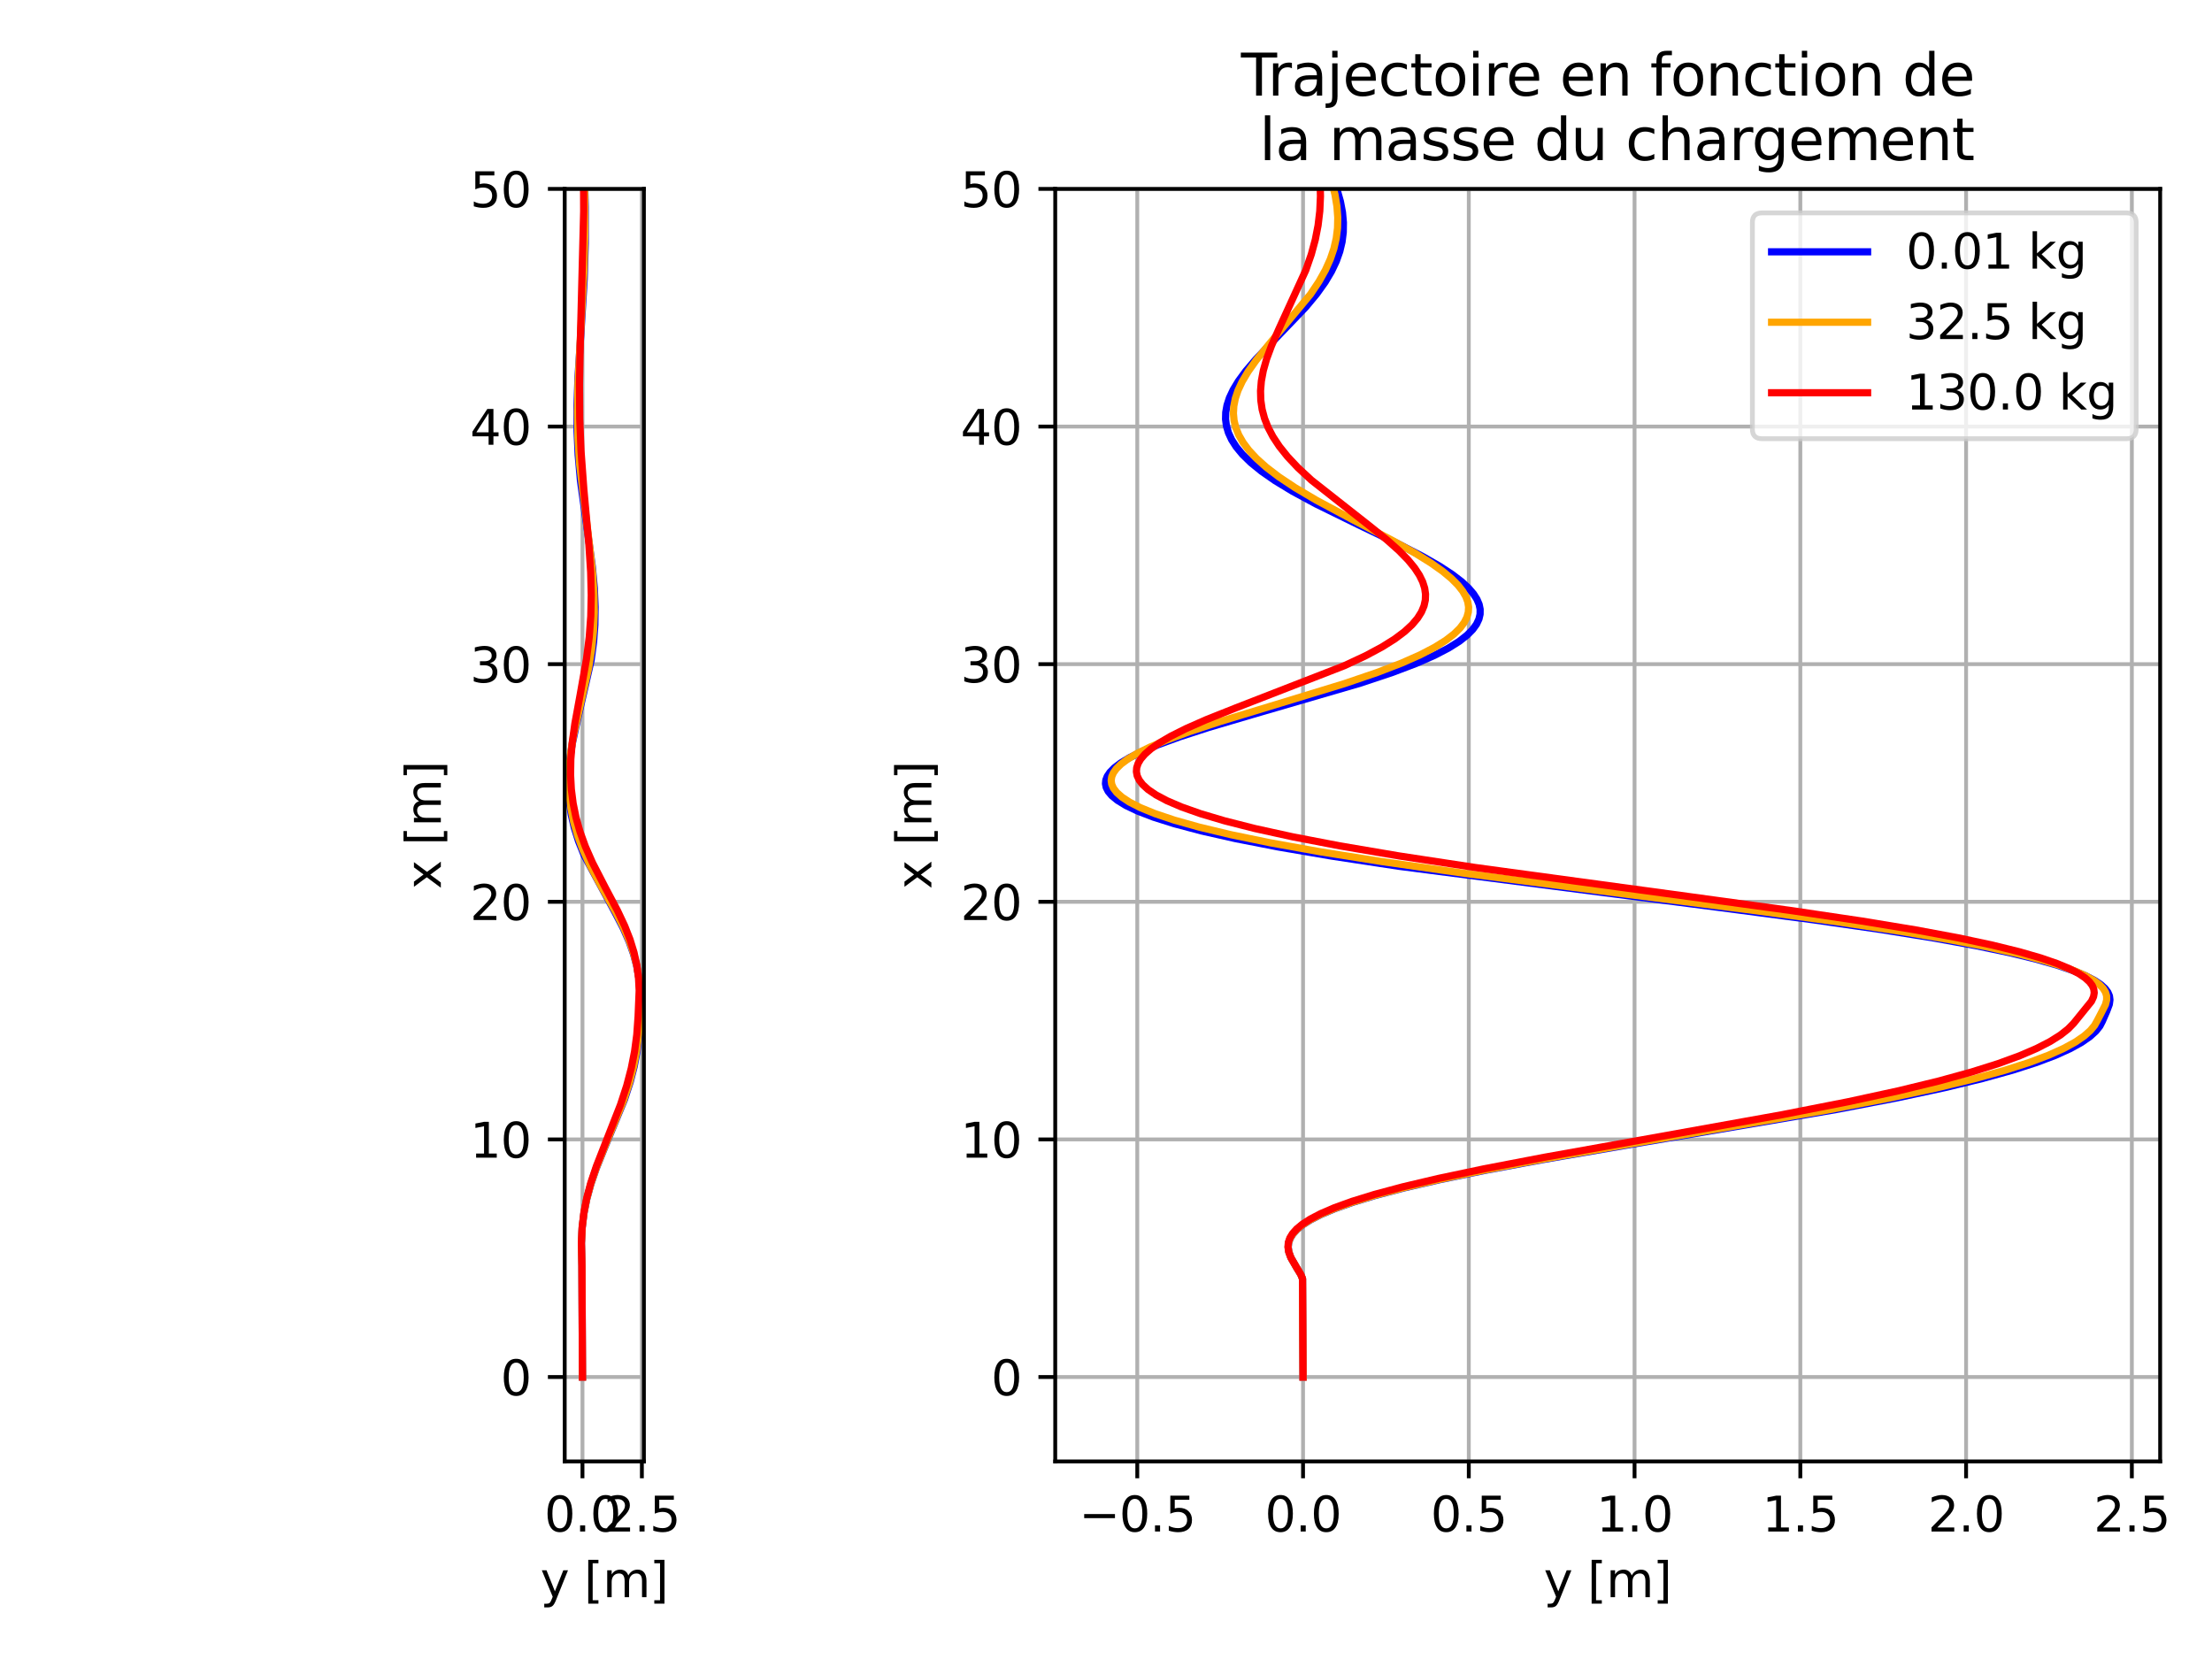 <?xml version="1.0" encoding="utf-8" standalone="no"?>
<!DOCTYPE svg PUBLIC "-//W3C//DTD SVG 1.1//EN"
  "http://www.w3.org/Graphics/SVG/1.1/DTD/svg11.dtd">
<svg height="345.6pt" version="1.1" viewBox="0 0 460.8 345.6" width="460.8pt" xmlns="http://www.w3.org/2000/svg" xmlns:xlink="http://www.w3.org/1999/xlink">
 <defs>
  <style type="text/css">*{stroke-linecap:butt;stroke-linejoin:round;}</style>
 </defs>
 <g id="figure_1">
  <g id="patch_1">
   <path d="M 0 345.6 
L 460.8 345.6 
L 460.8 0 
L 0 0 
z
" style="fill:#ffffff;"/>
  </g>
  <g id="axes_1">
   <g id="patch_2">
    <path d="M 117.639 304.444 
L 134.137 304.444 
L 134.137 39.355 
L 117.639 39.355 
z
" style="fill:#ffffff;"/>
   </g>
   <g id="matplotlib.axis_1">
    <g id="xtick_1">
     <g id="line2d_1">
      <path clip-path="url(#pdebbe06738)" d="M 121.339 304.444 
L 121.339 39.355 
" style="fill:none;stroke:#b0b0b0;stroke-linecap:square;stroke-width:0.8;"/>
     </g>
     <g id="line2d_2">
      <defs>
       <path d="M 0 0 
L 0 3.5 
" id="m6b95ea9fbf" style="stroke:#000000;stroke-width:0.8;"/>
      </defs>
      <g>
       <use style="stroke:#000000;stroke-width:0.8;" x="121.339" xlink:href="#m6b95ea9fbf" y="304.444"/>
      </g>
     </g>
     <g id="text_1">
      <!-- 0.0 -->
      <g transform="translate(113.388 319.042)scale(0.1 -0.1)">
       <defs>
        <path d="M 2034 4250 
Q 1547 4250 1301 3770 
Q 1056 3291 1056 2328 
Q 1056 1369 1301 889 
Q 1547 409 2034 409 
Q 2525 409 2770 889 
Q 3016 1369 3016 2328 
Q 3016 3291 2770 3770 
Q 2525 4250 2034 4250 
z
M 2034 4750 
Q 2819 4750 3233 4129 
Q 3647 3509 3647 2328 
Q 3647 1150 3233 529 
Q 2819 -91 2034 -91 
Q 1250 -91 836 529 
Q 422 1150 422 2328 
Q 422 3509 836 4129 
Q 1250 4750 2034 4750 
z
" id="DejaVuSans-30" transform="scale(0.016)"/>
        <path d="M 684 794 
L 1344 794 
L 1344 0 
L 684 0 
L 684 794 
z
" id="DejaVuSans-2e" transform="scale(0.016)"/>
       </defs>
       <use xlink:href="#DejaVuSans-30"/>
       <use x="63.623" xlink:href="#DejaVuSans-2e"/>
       <use x="95.41" xlink:href="#DejaVuSans-30"/>
      </g>
     </g>
    </g>
    <g id="xtick_2">
     <g id="line2d_3">
      <path clip-path="url(#pdebbe06738)" d="M 133.714 304.444 
L 133.714 39.355 
" style="fill:none;stroke:#b0b0b0;stroke-linecap:square;stroke-width:0.8;"/>
     </g>
     <g id="line2d_4">
      <g>
       <use style="stroke:#000000;stroke-width:0.8;" x="133.714" xlink:href="#m6b95ea9fbf" y="304.444"/>
      </g>
     </g>
     <g id="text_2">
      <!-- 2.5 -->
      <g transform="translate(125.763 319.042)scale(0.1 -0.1)">
       <defs>
        <path d="M 1228 531 
L 3431 531 
L 3431 0 
L 469 0 
L 469 531 
Q 828 903 1448 1529 
Q 2069 2156 2228 2338 
Q 2531 2678 2651 2914 
Q 2772 3150 2772 3378 
Q 2772 3750 2511 3984 
Q 2250 4219 1831 4219 
Q 1534 4219 1204 4116 
Q 875 4013 500 3803 
L 500 4441 
Q 881 4594 1212 4672 
Q 1544 4750 1819 4750 
Q 2544 4750 2975 4387 
Q 3406 4025 3406 3419 
Q 3406 3131 3298 2873 
Q 3191 2616 2906 2266 
Q 2828 2175 2409 1742 
Q 1991 1309 1228 531 
z
" id="DejaVuSans-32" transform="scale(0.016)"/>
        <path d="M 691 4666 
L 3169 4666 
L 3169 4134 
L 1269 4134 
L 1269 2991 
Q 1406 3038 1543 3061 
Q 1681 3084 1819 3084 
Q 2600 3084 3056 2656 
Q 3513 2228 3513 1497 
Q 3513 744 3044 326 
Q 2575 -91 1722 -91 
Q 1428 -91 1123 -41 
Q 819 9 494 109 
L 494 744 
Q 775 591 1075 516 
Q 1375 441 1709 441 
Q 2250 441 2565 725 
Q 2881 1009 2881 1497 
Q 2881 1984 2565 2268 
Q 2250 2553 1709 2553 
Q 1456 2553 1204 2497 
Q 953 2441 691 2322 
L 691 4666 
z
" id="DejaVuSans-35" transform="scale(0.016)"/>
       </defs>
       <use xlink:href="#DejaVuSans-32"/>
       <use x="63.623" xlink:href="#DejaVuSans-2e"/>
       <use x="95.41" xlink:href="#DejaVuSans-35"/>
      </g>
     </g>
    </g>
    <g id="text_3">
     <!-- y [m] -->
     <g transform="translate(112.568 332.72)scale(0.1 -0.1)">
      <defs>
       <path d="M 2059 -325 
Q 1816 -950 1584 -1140 
Q 1353 -1331 966 -1331 
L 506 -1331 
L 506 -850 
L 844 -850 
Q 1081 -850 1212 -737 
Q 1344 -625 1503 -206 
L 1606 56 
L 191 3500 
L 800 3500 
L 1894 763 
L 2988 3500 
L 3597 3500 
L 2059 -325 
z
" id="DejaVuSans-79" transform="scale(0.016)"/>
       <path id="DejaVuSans-20" transform="scale(0.016)"/>
       <path d="M 550 4863 
L 1875 4863 
L 1875 4416 
L 1125 4416 
L 1125 -397 
L 1875 -397 
L 1875 -844 
L 550 -844 
L 550 4863 
z
" id="DejaVuSans-5b" transform="scale(0.016)"/>
       <path d="M 3328 2828 
Q 3544 3216 3844 3400 
Q 4144 3584 4550 3584 
Q 5097 3584 5394 3201 
Q 5691 2819 5691 2113 
L 5691 0 
L 5113 0 
L 5113 2094 
Q 5113 2597 4934 2840 
Q 4756 3084 4391 3084 
Q 3944 3084 3684 2787 
Q 3425 2491 3425 1978 
L 3425 0 
L 2847 0 
L 2847 2094 
Q 2847 2600 2669 2842 
Q 2491 3084 2119 3084 
Q 1678 3084 1418 2786 
Q 1159 2488 1159 1978 
L 1159 0 
L 581 0 
L 581 3500 
L 1159 3500 
L 1159 2956 
Q 1356 3278 1631 3431 
Q 1906 3584 2284 3584 
Q 2666 3584 2933 3390 
Q 3200 3197 3328 2828 
z
" id="DejaVuSans-6d" transform="scale(0.016)"/>
       <path d="M 1947 4863 
L 1947 -844 
L 622 -844 
L 622 -397 
L 1369 -397 
L 1369 4416 
L 622 4416 
L 622 4863 
L 1947 4863 
z
" id="DejaVuSans-5d" transform="scale(0.016)"/>
      </defs>
      <use xlink:href="#DejaVuSans-79"/>
      <use x="59.18" xlink:href="#DejaVuSans-20"/>
      <use x="90.967" xlink:href="#DejaVuSans-5b"/>
      <use x="129.98" xlink:href="#DejaVuSans-6d"/>
      <use x="227.393" xlink:href="#DejaVuSans-5d"/>
     </g>
    </g>
   </g>
   <g id="matplotlib.axis_2">
    <g id="ytick_1">
     <g id="line2d_5">
      <path clip-path="url(#pdebbe06738)" d="M 117.639 286.862 
L 134.137 286.862 
" style="fill:none;stroke:#b0b0b0;stroke-linecap:square;stroke-width:0.8;"/>
     </g>
     <g id="line2d_6">
      <defs>
       <path d="M 0 0 
L -3.5 0 
" id="m756fc2b364" style="stroke:#000000;stroke-width:0.8;"/>
      </defs>
      <g>
       <use style="stroke:#000000;stroke-width:0.8;" x="117.639" xlink:href="#m756fc2b364" y="286.862"/>
      </g>
     </g>
     <g id="text_4">
      <!-- 0 -->
      <g transform="translate(104.277 290.661)scale(0.1 -0.1)">
       <use xlink:href="#DejaVuSans-30"/>
      </g>
     </g>
    </g>
    <g id="ytick_2">
     <g id="line2d_7">
      <path clip-path="url(#pdebbe06738)" d="M 117.639 237.36 
L 134.137 237.36 
" style="fill:none;stroke:#b0b0b0;stroke-linecap:square;stroke-width:0.8;"/>
     </g>
     <g id="line2d_8">
      <g>
       <use style="stroke:#000000;stroke-width:0.8;" x="117.639" xlink:href="#m756fc2b364" y="237.36"/>
      </g>
     </g>
     <g id="text_5">
      <!-- 10 -->
      <g transform="translate(97.914 241.16)scale(0.1 -0.1)">
       <defs>
        <path d="M 794 531 
L 1825 531 
L 1825 4091 
L 703 3866 
L 703 4441 
L 1819 4666 
L 2450 4666 
L 2450 531 
L 3481 531 
L 3481 0 
L 794 0 
L 794 531 
z
" id="DejaVuSans-31" transform="scale(0.016)"/>
       </defs>
       <use xlink:href="#DejaVuSans-31"/>
       <use x="63.623" xlink:href="#DejaVuSans-30"/>
      </g>
     </g>
    </g>
    <g id="ytick_3">
     <g id="line2d_9">
      <path clip-path="url(#pdebbe06738)" d="M 117.639 187.859 
L 134.137 187.859 
" style="fill:none;stroke:#b0b0b0;stroke-linecap:square;stroke-width:0.8;"/>
     </g>
     <g id="line2d_10">
      <g>
       <use style="stroke:#000000;stroke-width:0.8;" x="117.639" xlink:href="#m756fc2b364" y="187.859"/>
      </g>
     </g>
     <g id="text_6">
      <!-- 20 -->
      <g transform="translate(97.914 191.658)scale(0.1 -0.1)">
       <use xlink:href="#DejaVuSans-32"/>
       <use x="63.623" xlink:href="#DejaVuSans-30"/>
      </g>
     </g>
    </g>
    <g id="ytick_4">
     <g id="line2d_11">
      <path clip-path="url(#pdebbe06738)" d="M 117.639 138.358 
L 134.137 138.358 
" style="fill:none;stroke:#b0b0b0;stroke-linecap:square;stroke-width:0.8;"/>
     </g>
     <g id="line2d_12">
      <g>
       <use style="stroke:#000000;stroke-width:0.8;" x="117.639" xlink:href="#m756fc2b364" y="138.358"/>
      </g>
     </g>
     <g id="text_7">
      <!-- 30 -->
      <g transform="translate(97.914 142.157)scale(0.1 -0.1)">
       <defs>
        <path d="M 2597 2516 
Q 3050 2419 3304 2112 
Q 3559 1806 3559 1356 
Q 3559 666 3084 287 
Q 2609 -91 1734 -91 
Q 1441 -91 1130 -33 
Q 819 25 488 141 
L 488 750 
Q 750 597 1062 519 
Q 1375 441 1716 441 
Q 2309 441 2620 675 
Q 2931 909 2931 1356 
Q 2931 1769 2642 2001 
Q 2353 2234 1838 2234 
L 1294 2234 
L 1294 2753 
L 1863 2753 
Q 2328 2753 2575 2939 
Q 2822 3125 2822 3475 
Q 2822 3834 2567 4026 
Q 2313 4219 1838 4219 
Q 1578 4219 1281 4162 
Q 984 4106 628 3988 
L 628 4550 
Q 988 4650 1302 4700 
Q 1616 4750 1894 4750 
Q 2613 4750 3031 4423 
Q 3450 4097 3450 3541 
Q 3450 3153 3228 2886 
Q 3006 2619 2597 2516 
z
" id="DejaVuSans-33" transform="scale(0.016)"/>
       </defs>
       <use xlink:href="#DejaVuSans-33"/>
       <use x="63.623" xlink:href="#DejaVuSans-30"/>
      </g>
     </g>
    </g>
    <g id="ytick_5">
     <g id="line2d_13">
      <path clip-path="url(#pdebbe06738)" d="M 117.639 88.857 
L 134.137 88.857 
" style="fill:none;stroke:#b0b0b0;stroke-linecap:square;stroke-width:0.8;"/>
     </g>
     <g id="line2d_14">
      <g>
       <use style="stroke:#000000;stroke-width:0.8;" x="117.639" xlink:href="#m756fc2b364" y="88.857"/>
      </g>
     </g>
     <g id="text_8">
      <!-- 40 -->
      <g transform="translate(97.914 92.656)scale(0.1 -0.1)">
       <defs>
        <path d="M 2419 4116 
L 825 1625 
L 2419 1625 
L 2419 4116 
z
M 2253 4666 
L 3047 4666 
L 3047 1625 
L 3713 1625 
L 3713 1100 
L 3047 1100 
L 3047 0 
L 2419 0 
L 2419 1100 
L 313 1100 
L 313 1709 
L 2253 4666 
z
" id="DejaVuSans-34" transform="scale(0.016)"/>
       </defs>
       <use xlink:href="#DejaVuSans-34"/>
       <use x="63.623" xlink:href="#DejaVuSans-30"/>
      </g>
     </g>
    </g>
    <g id="ytick_6">
     <g id="line2d_15">
      <path clip-path="url(#pdebbe06738)" d="M 117.639 39.355 
L 134.137 39.355 
" style="fill:none;stroke:#b0b0b0;stroke-linecap:square;stroke-width:0.8;"/>
     </g>
     <g id="line2d_16">
      <g>
       <use style="stroke:#000000;stroke-width:0.8;" x="117.639" xlink:href="#m756fc2b364" y="39.355"/>
      </g>
     </g>
     <g id="text_9">
      <!-- 50 -->
      <g transform="translate(97.914 43.155)scale(0.1 -0.1)">
       <use xlink:href="#DejaVuSans-35"/>
       <use x="63.623" xlink:href="#DejaVuSans-30"/>
      </g>
     </g>
    </g>
    <g id="text_10">
     <!-- x [m] -->
     <g transform="translate(91.834 185.22)rotate(-90)scale(0.1 -0.1)">
      <defs>
       <path d="M 3513 3500 
L 2247 1797 
L 3578 0 
L 2900 0 
L 1881 1375 
L 863 0 
L 184 0 
L 1544 1831 
L 300 3500 
L 978 3500 
L 1906 2253 
L 2834 3500 
L 3513 3500 
z
" id="DejaVuSans-78" transform="scale(0.016)"/>
      </defs>
      <use xlink:href="#DejaVuSans-78"/>
      <use x="59.18" xlink:href="#DejaVuSans-20"/>
      <use x="90.967" xlink:href="#DejaVuSans-5b"/>
      <use x="129.98" xlink:href="#DejaVuSans-6d"/>
      <use x="227.393" xlink:href="#DejaVuSans-5d"/>
     </g>
    </g>
   </g>
   <g id="line2d_17">
    <path clip-path="url(#pdebbe06738)" d="M 121.339 286.862 
L 121.229 263.75 
L 121.123 259.016 
L 121.278 255.775 
L 121.643 252.774 
L 122.232 249.798 
L 123.074 246.709 
L 124.227 243.347 
L 125.908 239.174 
L 130.095 229.021 
L 131.27 225.428 
L 132.126 222.107 
L 132.734 218.856 
L 133.117 215.604 
L 133.288 212.229 
L 133.347 206.503 
L 133.111 203.875 
L 132.656 201.317 
L 131.971 198.728 
L 131.049 196.12 
L 129.821 193.334 
L 128.14 190.095 
L 121.696 178.181 
L 120.519 175.24 
L 119.636 172.439 
L 119.001 169.696 
L 118.592 166.944 
L 118.403 164.161 
L 118.434 161.296 
L 118.693 158.276 
L 119.204 154.978 
L 120.058 151.001 
L 123.136 137.575 
L 123.65 133.806 
L 123.924 130.153 
L 123.978 126.448 
L 123.811 122.519 
L 123.392 118.072 
L 122.594 112.176 
L 120.921 100.13 
L 120.444 94.796 
L 120.215 89.73 
L 120.203 84.471 
L 120.421 78.483 
L 120.994 69.634 
L 121.7 58.085 
L 121.918 50.654 
L 121.914 43.053 
L 121.668 33.312 
L 121.103 12.801 
L 121.08 1.931 
L 121.106 -1 
L 121.106 -1 
" style="fill:none;stroke:#0000ff;stroke-linecap:square;stroke-width:1.5;"/>
   </g>
   <g id="line2d_18">
    <path clip-path="url(#pdebbe06738)" d="M 121.339 286.862 
L 121.228 263.735 
L 121.122 258.996 
L 121.276 255.752 
L 121.641 252.747 
L 122.228 249.766 
L 123.067 246.673 
L 124.231 243.261 
L 125.937 238.993 
L 129.943 229.175 
L 131.138 225.515 
L 132.012 222.125 
L 132.633 218.828 
L 133.028 215.529 
L 133.218 212.036 
L 133.315 206.521 
L 133.103 203.864 
L 132.67 201.276 
L 132.009 198.677 
L 131.111 196.055 
L 129.918 193.276 
L 128.286 190.062 
L 125.15 184.489 
L 122.857 180.186 
L 121.408 176.995 
L 120.323 174.069 
L 119.513 171.248 
L 118.946 168.47 
L 118.601 165.667 
L 118.475 162.815 
L 118.569 159.865 
L 118.895 156.716 
L 119.49 153.176 
L 120.517 148.521 
L 122.62 139.188 
L 123.27 135.116 
L 123.65 131.334 
L 123.806 127.561 
L 123.745 123.626 
L 123.45 119.285 
L 122.85 113.934 
L 120.718 96.477 
L 120.397 91.108 
L 120.3 85.707 
L 120.421 79.739 
L 120.822 71.88 
L 121.695 55.645 
L 121.853 47.736 
L 121.794 39.183 
L 121.435 25.488 
L 121.143 11.214 
L 121.133 -0.848 
L 121.134 -1 
L 121.134 -1 
" style="fill:none;stroke:#ffa500;stroke-linecap:square;stroke-width:1.5;"/>
   </g>
   <g id="line2d_19">
    <path clip-path="url(#pdebbe06738)" d="M 121.339 286.862 
L 121.228 263.721 
L 121.119 258.892 
L 121.274 255.637 
L 121.641 252.572 
L 122.228 249.557 
L 123.067 246.427 
L 124.242 242.933 
L 126.082 238.227 
L 129.265 230.117 
L 130.56 226.147 
L 131.506 222.535 
L 132.194 219.035 
L 132.656 215.529 
L 132.929 211.706 
L 133.151 206.355 
L 133.011 203.639 
L 132.652 201.014 
L 132.067 198.388 
L 131.241 195.704 
L 130.141 192.899 
L 128.642 189.714 
L 126.09 184.896 
L 123.423 179.713 
L 121.943 176.348 
L 120.831 173.271 
L 119.992 170.297 
L 119.396 167.365 
L 119.02 164.407 
L 118.858 161.373 
L 118.912 158.19 
L 119.197 154.733 
L 119.761 150.714 
L 120.848 144.777 
L 122.172 137.294 
L 122.751 132.701 
L 123.07 128.38 
L 123.169 123.977 
L 123.05 119.201 
L 122.673 113.446 
L 121.631 101.991 
L 121.039 93.965 
L 120.766 87.219 
L 120.71 80.227 
L 120.877 71.714 
L 121.589 44.009 
L 121.55 31.762 
L 121.245 -1 
L 121.245 -1 
" style="fill:none;stroke:#ff0000;stroke-linecap:square;stroke-width:1.5;"/>
   </g>
   <g id="patch_3">
    <path d="M 117.639 304.444 
L 117.639 39.355 
" style="fill:none;stroke:#000000;stroke-linecap:square;stroke-linejoin:miter;stroke-width:0.8;"/>
   </g>
   <g id="patch_4">
    <path d="M 134.137 304.444 
L 134.137 39.355 
" style="fill:none;stroke:#000000;stroke-linecap:square;stroke-linejoin:miter;stroke-width:0.8;"/>
   </g>
   <g id="patch_5">
    <path d="M 117.639 304.444 
L 134.137 304.444 
" style="fill:none;stroke:#000000;stroke-linecap:square;stroke-linejoin:miter;stroke-width:0.8;"/>
   </g>
   <g id="patch_6">
    <path d="M 117.639 39.355 
L 134.137 39.355 
" style="fill:none;stroke:#000000;stroke-linecap:square;stroke-linejoin:miter;stroke-width:0.8;"/>
   </g>
  </g>
  <g id="axes_2">
   <g id="patch_7">
    <path d="M 219.824 304.444 
L 450 304.444 
L 450 39.355 
L 219.824 39.355 
z
" style="fill:#ffffff;"/>
   </g>
   <g id="matplotlib.axis_3">
    <g id="xtick_3">
     <g id="line2d_20">
      <path clip-path="url(#pd203de993d)" d="M 236.915 304.444 
L 236.915 39.355 
" style="fill:none;stroke:#b0b0b0;stroke-linecap:square;stroke-width:0.8;"/>
     </g>
     <g id="line2d_21">
      <g>
       <use style="stroke:#000000;stroke-width:0.8;" x="236.915" xlink:href="#m6b95ea9fbf" y="304.444"/>
      </g>
     </g>
     <g id="text_11">
      <!-- −0.5 -->
      <g transform="translate(224.773 319.042)scale(0.1 -0.1)">
       <defs>
        <path d="M 678 2272 
L 4684 2272 
L 4684 1741 
L 678 1741 
L 678 2272 
z
" id="DejaVuSans-2212" transform="scale(0.016)"/>
       </defs>
       <use xlink:href="#DejaVuSans-2212"/>
       <use x="83.789" xlink:href="#DejaVuSans-30"/>
       <use x="147.412" xlink:href="#DejaVuSans-2e"/>
       <use x="179.199" xlink:href="#DejaVuSans-35"/>
      </g>
     </g>
    </g>
    <g id="xtick_4">
     <g id="line2d_22">
      <path clip-path="url(#pd203de993d)" d="M 271.446 304.444 
L 271.446 39.355 
" style="fill:none;stroke:#b0b0b0;stroke-linecap:square;stroke-width:0.8;"/>
     </g>
     <g id="line2d_23">
      <g>
       <use style="stroke:#000000;stroke-width:0.8;" x="271.446" xlink:href="#m6b95ea9fbf" y="304.444"/>
      </g>
     </g>
     <g id="text_12">
      <!-- 0.0 -->
      <g transform="translate(263.494 319.042)scale(0.1 -0.1)">
       <use xlink:href="#DejaVuSans-30"/>
       <use x="63.623" xlink:href="#DejaVuSans-2e"/>
       <use x="95.41" xlink:href="#DejaVuSans-30"/>
      </g>
     </g>
    </g>
    <g id="xtick_5">
     <g id="line2d_24">
      <path clip-path="url(#pd203de993d)" d="M 305.977 304.444 
L 305.977 39.355 
" style="fill:none;stroke:#b0b0b0;stroke-linecap:square;stroke-width:0.8;"/>
     </g>
     <g id="line2d_25">
      <g>
       <use style="stroke:#000000;stroke-width:0.8;" x="305.977" xlink:href="#m6b95ea9fbf" y="304.444"/>
      </g>
     </g>
     <g id="text_13">
      <!-- 0.5 -->
      <g transform="translate(298.026 319.042)scale(0.1 -0.1)">
       <use xlink:href="#DejaVuSans-30"/>
       <use x="63.623" xlink:href="#DejaVuSans-2e"/>
       <use x="95.41" xlink:href="#DejaVuSans-35"/>
      </g>
     </g>
    </g>
    <g id="xtick_6">
     <g id="line2d_26">
      <path clip-path="url(#pd203de993d)" d="M 340.508 304.444 
L 340.508 39.355 
" style="fill:none;stroke:#b0b0b0;stroke-linecap:square;stroke-width:0.8;"/>
     </g>
     <g id="line2d_27">
      <g>
       <use style="stroke:#000000;stroke-width:0.8;" x="340.508" xlink:href="#m6b95ea9fbf" y="304.444"/>
      </g>
     </g>
     <g id="text_14">
      <!-- 1.0 -->
      <g transform="translate(332.557 319.042)scale(0.1 -0.1)">
       <use xlink:href="#DejaVuSans-31"/>
       <use x="63.623" xlink:href="#DejaVuSans-2e"/>
       <use x="95.41" xlink:href="#DejaVuSans-30"/>
      </g>
     </g>
    </g>
    <g id="xtick_7">
     <g id="line2d_28">
      <path clip-path="url(#pd203de993d)" d="M 375.04 304.444 
L 375.04 39.355 
" style="fill:none;stroke:#b0b0b0;stroke-linecap:square;stroke-width:0.8;"/>
     </g>
     <g id="line2d_29">
      <g>
       <use style="stroke:#000000;stroke-width:0.8;" x="375.04" xlink:href="#m6b95ea9fbf" y="304.444"/>
      </g>
     </g>
     <g id="text_15">
      <!-- 1.5 -->
      <g transform="translate(367.088 319.042)scale(0.1 -0.1)">
       <use xlink:href="#DejaVuSans-31"/>
       <use x="63.623" xlink:href="#DejaVuSans-2e"/>
       <use x="95.41" xlink:href="#DejaVuSans-35"/>
      </g>
     </g>
    </g>
    <g id="xtick_8">
     <g id="line2d_30">
      <path clip-path="url(#pd203de993d)" d="M 409.571 304.444 
L 409.571 39.355 
" style="fill:none;stroke:#b0b0b0;stroke-linecap:square;stroke-width:0.8;"/>
     </g>
     <g id="line2d_31">
      <g>
       <use style="stroke:#000000;stroke-width:0.8;" x="409.571" xlink:href="#m6b95ea9fbf" y="304.444"/>
      </g>
     </g>
     <g id="text_16">
      <!-- 2.0 -->
      <g transform="translate(401.619 319.042)scale(0.1 -0.1)">
       <use xlink:href="#DejaVuSans-32"/>
       <use x="63.623" xlink:href="#DejaVuSans-2e"/>
       <use x="95.41" xlink:href="#DejaVuSans-30"/>
      </g>
     </g>
    </g>
    <g id="xtick_9">
     <g id="line2d_32">
      <path clip-path="url(#pd203de993d)" d="M 444.102 304.444 
L 444.102 39.355 
" style="fill:none;stroke:#b0b0b0;stroke-linecap:square;stroke-width:0.8;"/>
     </g>
     <g id="line2d_33">
      <g>
       <use style="stroke:#000000;stroke-width:0.8;" x="444.102" xlink:href="#m6b95ea9fbf" y="304.444"/>
      </g>
     </g>
     <g id="text_17">
      <!-- 2.5 -->
      <g transform="translate(436.15 319.042)scale(0.1 -0.1)">
       <use xlink:href="#DejaVuSans-32"/>
       <use x="63.623" xlink:href="#DejaVuSans-2e"/>
       <use x="95.41" xlink:href="#DejaVuSans-35"/>
      </g>
     </g>
    </g>
    <g id="text_18">
     <!-- y [m] -->
     <g transform="translate(321.592 332.72)scale(0.1 -0.1)">
      <use xlink:href="#DejaVuSans-79"/>
      <use x="59.18" xlink:href="#DejaVuSans-20"/>
      <use x="90.967" xlink:href="#DejaVuSans-5b"/>
      <use x="129.98" xlink:href="#DejaVuSans-6d"/>
      <use x="227.393" xlink:href="#DejaVuSans-5d"/>
     </g>
    </g>
   </g>
   <g id="matplotlib.axis_4">
    <g id="ytick_7">
     <g id="line2d_34">
      <path clip-path="url(#pd203de993d)" d="M 219.824 286.862 
L 450 286.862 
" style="fill:none;stroke:#b0b0b0;stroke-linecap:square;stroke-width:0.8;"/>
     </g>
     <g id="line2d_35">
      <g>
       <use style="stroke:#000000;stroke-width:0.8;" x="219.824" xlink:href="#m756fc2b364" y="286.862"/>
      </g>
     </g>
     <g id="text_19">
      <!-- 0 -->
      <g transform="translate(206.461 290.661)scale(0.1 -0.1)">
       <use xlink:href="#DejaVuSans-30"/>
      </g>
     </g>
    </g>
    <g id="ytick_8">
     <g id="line2d_36">
      <path clip-path="url(#pd203de993d)" d="M 219.824 237.36 
L 450 237.36 
" style="fill:none;stroke:#b0b0b0;stroke-linecap:square;stroke-width:0.8;"/>
     </g>
     <g id="line2d_37">
      <g>
       <use style="stroke:#000000;stroke-width:0.8;" x="219.824" xlink:href="#m756fc2b364" y="237.36"/>
      </g>
     </g>
     <g id="text_20">
      <!-- 10 -->
      <g transform="translate(200.099 241.16)scale(0.1 -0.1)">
       <use xlink:href="#DejaVuSans-31"/>
       <use x="63.623" xlink:href="#DejaVuSans-30"/>
      </g>
     </g>
    </g>
    <g id="ytick_9">
     <g id="line2d_38">
      <path clip-path="url(#pd203de993d)" d="M 219.824 187.859 
L 450 187.859 
" style="fill:none;stroke:#b0b0b0;stroke-linecap:square;stroke-width:0.8;"/>
     </g>
     <g id="line2d_39">
      <g>
       <use style="stroke:#000000;stroke-width:0.8;" x="219.824" xlink:href="#m756fc2b364" y="187.859"/>
      </g>
     </g>
     <g id="text_21">
      <!-- 20 -->
      <g transform="translate(200.099 191.658)scale(0.1 -0.1)">
       <use xlink:href="#DejaVuSans-32"/>
       <use x="63.623" xlink:href="#DejaVuSans-30"/>
      </g>
     </g>
    </g>
    <g id="ytick_10">
     <g id="line2d_40">
      <path clip-path="url(#pd203de993d)" d="M 219.824 138.358 
L 450 138.358 
" style="fill:none;stroke:#b0b0b0;stroke-linecap:square;stroke-width:0.8;"/>
     </g>
     <g id="line2d_41">
      <g>
       <use style="stroke:#000000;stroke-width:0.8;" x="219.824" xlink:href="#m756fc2b364" y="138.358"/>
      </g>
     </g>
     <g id="text_22">
      <!-- 30 -->
      <g transform="translate(200.099 142.157)scale(0.1 -0.1)">
       <use xlink:href="#DejaVuSans-33"/>
       <use x="63.623" xlink:href="#DejaVuSans-30"/>
      </g>
     </g>
    </g>
    <g id="ytick_11">
     <g id="line2d_42">
      <path clip-path="url(#pd203de993d)" d="M 219.824 88.857 
L 450 88.857 
" style="fill:none;stroke:#b0b0b0;stroke-linecap:square;stroke-width:0.8;"/>
     </g>
     <g id="line2d_43">
      <g>
       <use style="stroke:#000000;stroke-width:0.8;" x="219.824" xlink:href="#m756fc2b364" y="88.857"/>
      </g>
     </g>
     <g id="text_23">
      <!-- 40 -->
      <g transform="translate(200.099 92.656)scale(0.1 -0.1)">
       <use xlink:href="#DejaVuSans-34"/>
       <use x="63.623" xlink:href="#DejaVuSans-30"/>
      </g>
     </g>
    </g>
    <g id="ytick_12">
     <g id="line2d_44">
      <path clip-path="url(#pd203de993d)" d="M 219.824 39.355 
L 450 39.355 
" style="fill:none;stroke:#b0b0b0;stroke-linecap:square;stroke-width:0.8;"/>
     </g>
     <g id="line2d_45">
      <g>
       <use style="stroke:#000000;stroke-width:0.8;" x="219.824" xlink:href="#m756fc2b364" y="39.355"/>
      </g>
     </g>
     <g id="text_24">
      <!-- 50 -->
      <g transform="translate(200.099 43.155)scale(0.1 -0.1)">
       <use xlink:href="#DejaVuSans-35"/>
       <use x="63.623" xlink:href="#DejaVuSans-30"/>
      </g>
     </g>
    </g>
    <g id="text_25">
     <!-- x [m] -->
     <g transform="translate(194.019 185.22)rotate(-90)scale(0.1 -0.1)">
      <use xlink:href="#DejaVuSans-78"/>
      <use x="59.18" xlink:href="#DejaVuSans-20"/>
      <use x="90.967" xlink:href="#DejaVuSans-5b"/>
      <use x="129.98" xlink:href="#DejaVuSans-6d"/>
      <use x="227.393" xlink:href="#DejaVuSans-5d"/>
     </g>
    </g>
   </g>
   <g id="line2d_46">
    <path clip-path="url(#pd203de993d)" d="M 271.446 286.862 
L 271.338 266.367 
L 270.971 265.485 
L 270.073 264.011 
L 268.935 262.039 
L 268.501 260.845 
L 268.361 259.836 
L 268.453 258.895 
L 268.763 258 
L 269.309 257.105 
L 270.156 256.162 
L 271.36 255.173 
L 272.978 254.138 
L 275.169 253.013 
L 278.038 251.799 
L 281.758 250.477 
L 286.45 249.053 
L 292.409 247.485 
L 299.882 245.758 
L 309.332 243.812 
L 321.501 241.544 
L 338.793 238.567 
L 382.598 231.118 
L 395.287 228.684 
L 405.142 226.575 
L 412.93 224.69 
L 419.219 222.949 
L 424.246 221.333 
L 428.17 219.849 
L 431.256 218.453 
L 433.615 217.149 
L 435.359 215.937 
L 436.592 214.819 
L 437.428 213.773 
L 437.946 212.775 
L 438.872 210.661 
L 439.408 209.232 
L 439.537 208.276 
L 439.428 207.461 
L 439.101 206.695 
L 438.529 205.928 
L 437.636 205.116 
L 436.317 204.232 
L 434.481 203.28 
L 431.912 202.212 
L 428.532 201.059 
L 424.142 199.804 
L 418.593 198.456 
L 411.619 197 
L 402.939 195.423 
L 391.885 193.65 
L 377.832 191.629 
L 358.597 189.102 
L 291.454 180.468 
L 277.371 178.334 
L 266.249 176.433 
L 257.35 174.695 
L 250.242 173.088 
L 244.633 171.599 
L 240.323 170.238 
L 236.995 168.962 
L 234.556 167.8 
L 232.804 166.73 
L 231.614 165.754 
L 230.867 164.874 
L 230.443 164.042 
L 230.289 163.259 
L 230.362 162.501 
L 230.66 161.721 
L 231.235 160.872 
L 232.139 159.957 
L 233.458 158.951 
L 235.303 157.835 
L 237.811 156.586 
L 241.192 155.161 
L 245.696 153.518 
L 251.794 151.543 
L 260.751 148.9 
L 283.465 142.285 
L 290.037 140.092 
L 295.008 138.206 
L 298.794 136.542 
L 301.742 135.011 
L 303.961 133.617 
L 305.599 132.337 
L 306.776 131.15 
L 307.584 130.034 
L 308.088 128.965 
L 308.329 127.943 
L 308.34 126.922 
L 308.128 125.902 
L 307.676 124.836 
L 306.947 123.7 
L 305.888 122.472 
L 304.429 121.128 
L 302.454 119.622 
L 299.825 117.908 
L 296.345 115.917 
L 291.493 113.415 
L 282.989 109.323 
L 274.141 104.986 
L 269.263 102.35 
L 265.609 100.13 
L 262.787 98.166 
L 260.573 96.364 
L 258.845 94.678 
L 257.545 93.109 
L 256.582 91.61 
L 255.908 90.158 
L 255.489 88.73 
L 255.306 87.326 
L 255.344 85.898 
L 255.607 84.423 
L 256.11 82.878 
L 256.89 81.214 
L 257.998 79.386 
L 259.517 77.32 
L 261.621 74.853 
L 264.812 71.484 
L 271.976 64.007 
L 274.304 61.202 
L 276.039 58.775 
L 277.371 56.537 
L 278.377 54.418 
L 279.096 52.393 
L 279.573 50.392 
L 279.823 48.39 
L 279.853 46.341 
L 279.661 44.22 
L 279.23 41.957 
L 278.528 39.48 
L 277.478 36.622 
L 275.896 33.003 
L 270.469 21.023 
L 269.346 17.758 
L 268.547 14.755 
L 268.007 11.871 
L 267.698 9.011 
L 267.606 6.079 
L 267.734 3.004 
L 268.101 -0.381 
L 268.19 -1 
L 268.19 -1 
" style="fill:none;stroke:#0000ff;stroke-linecap:square;stroke-width:1.5;"/>
   </g>
   <g id="line2d_47">
    <path clip-path="url(#pd203de993d)" d="M 271.446 286.862 
L 271.34 266.38 
L 270.975 265.496 
L 270.079 264.02 
L 268.925 262.022 
L 268.491 260.827 
L 268.35 259.817 
L 268.441 258.875 
L 268.75 257.979 
L 269.294 257.083 
L 270.138 256.138 
L 271.337 255.148 
L 272.949 254.113 
L 275.132 252.986 
L 277.993 251.77 
L 281.704 250.447 
L 286.385 249.02 
L 292.325 247.45 
L 299.767 245.721 
L 309.281 243.749 
L 321.62 241.433 
L 339.169 238.385 
L 380.411 231.294 
L 393.275 228.815 
L 403.212 226.683 
L 411.182 224.754 
L 417.558 222.99 
L 422.673 221.351 
L 426.742 219.821 
L 429.903 218.402 
L 432.333 217.074 
L 434.143 215.838 
L 435.438 214.697 
L 436.33 213.627 
L 436.9 212.605 
L 437.594 211.276 
L 438.608 209.275 
L 438.856 208.295 
L 438.844 207.456 
L 438.61 206.688 
L 438.135 205.921 
L 437.378 205.131 
L 436.229 204.27 
L 434.598 203.339 
L 432.337 202.316 
L 429.323 201.205 
L 425.363 199.989 
L 420.31 198.677 
L 413.908 197.253 
L 405.983 195.726 
L 395.895 194.019 
L 383.048 192.081 
L 366.055 189.756 
L 338.429 186.234 
L 305.103 181.935 
L 287.996 179.502 
L 274.987 177.436 
L 264.706 175.588 
L 256.437 173.886 
L 249.873 172.319 
L 244.643 170.85 
L 240.584 169.486 
L 237.527 168.233 
L 235.3 167.094 
L 233.712 166.048 
L 232.62 165.072 
L 231.949 164.193 
L 231.586 163.361 
L 231.478 162.578 
L 231.593 161.797 
L 231.937 160.994 
L 232.562 160.123 
L 233.518 159.185 
L 234.923 158.133 
L 236.863 156.971 
L 239.519 155.653 
L 243.054 154.16 
L 247.763 152.424 
L 254.241 150.288 
L 264.597 147.139 
L 280.036 142.421 
L 286.876 140.093 
L 291.954 138.14 
L 295.862 136.409 
L 298.888 134.833 
L 301.189 133.394 
L 302.906 132.068 
L 304.155 130.836 
L 305.028 129.673 
L 305.58 128.581 
L 305.876 127.513 
L 305.935 126.469 
L 305.769 125.402 
L 305.373 124.312 
L 304.71 123.153 
L 303.732 121.901 
L 302.373 120.533 
L 300.53 119.002 
L 298.072 117.264 
L 294.783 115.223 
L 290.217 112.669 
L 281.795 108.266 
L 274.217 104.203 
L 269.753 101.564 
L 266.381 99.319 
L 263.779 97.33 
L 261.742 95.504 
L 260.156 93.794 
L 258.949 92.178 
L 258.064 90.632 
L 257.446 89.109 
L 257.079 87.61 
L 256.942 86.111 
L 257.027 84.589 
L 257.344 82.995 
L 257.912 81.307 
L 258.77 79.478 
L 259.983 77.435 
L 261.665 75.06 
L 264.092 72.046 
L 272.992 61.309 
L 274.771 58.644 
L 276.116 56.24 
L 277.132 53.978 
L 277.874 51.787 
L 278.367 49.642 
L 278.634 47.498 
L 278.684 45.306 
L 278.511 42.995 
L 278.102 40.541 
L 277.413 37.802 
L 276.364 34.586 
L 274.671 30.18 
L 271.254 21.39 
L 270.074 17.649 
L 269.252 14.312 
L 268.699 11.142 
L 268.376 7.996 
L 268.272 4.778 
L 268.387 1.369 
L 268.585 -1 
L 268.585 -1 
" style="fill:none;stroke:#ffa500;stroke-linecap:square;stroke-width:1.5;"/>
   </g>
   <g id="line2d_48">
    <path clip-path="url(#pd203de993d)" d="M 271.446 286.862 
L 271.339 266.376 
L 270.976 265.488 
L 270.098 264.031 
L 268.883 261.931 
L 268.446 260.73 
L 268.304 259.716 
L 268.398 258.771 
L 268.711 257.873 
L 269.278 256.949 
L 270.13 256.001 
L 271.332 255.007 
L 272.978 253.943 
L 275.148 252.812 
L 277.982 251.592 
L 281.654 250.264 
L 286.287 248.831 
L 292.166 247.253 
L 299.627 245.493 
L 309.134 243.49 
L 321.745 241.075 
L 341.599 237.528 
L 371.233 232.214 
L 385 229.51 
L 395.542 227.222 
L 403.941 225.18 
L 410.758 223.304 
L 416.308 221.552 
L 420.735 219.931 
L 424.296 218.397 
L 427.054 216.976 
L 429.208 215.624 
L 430.809 214.365 
L 431.975 213.177 
L 435.691 208.587 
L 436.128 207.629 
L 436.267 206.812 
L 436.171 206.043 
L 435.849 205.297 
L 435.271 204.527 
L 434.344 203.687 
L 432.983 202.777 
L 431.1 201.798 
L 428.542 200.73 
L 425.118 199.552 
L 420.686 198.272 
L 415.016 196.875 
L 407.943 195.37 
L 399.079 193.721 
L 387.874 191.874 
L 373.335 189.714 
L 352.183 186.816 
L 307.261 180.709 
L 291.387 178.295 
L 279.134 176.215 
L 269.344 174.337 
L 261.462 172.608 
L 255.102 170.994 
L 250.089 169.504 
L 246.109 168.096 
L 243.084 166.798 
L 240.815 165.592 
L 239.175 164.478 
L 238.05 163.458 
L 237.318 162.51 
L 236.896 161.61 
L 236.735 160.759 
L 236.799 159.909 
L 237.089 159.037 
L 237.632 158.12 
L 238.497 157.112 
L 239.74 156.013 
L 241.487 154.78 
L 243.858 153.388 
L 247.032 151.796 
L 251.307 149.91 
L 257.409 147.48 
L 280.019 138.69 
L 284.507 136.594 
L 287.912 134.769 
L 290.569 133.101 
L 292.608 131.57 
L 294.166 130.13 
L 295.308 128.782 
L 296.124 127.481 
L 296.649 126.226 
L 296.922 124.995 
L 296.964 123.764 
L 296.782 122.51 
L 296.367 121.209 
L 295.683 119.815 
L 294.689 118.303 
L 293.313 116.628 
L 291.446 114.718 
L 288.909 112.457 
L 285.247 109.513 
L 273.197 100.029 
L 270.388 97.426 
L 268.224 95.127 
L 266.514 92.992 
L 265.18 90.974 
L 264.169 89.049 
L 263.429 87.171 
L 262.926 85.293 
L 262.649 83.39 
L 262.593 81.44 
L 262.761 79.395 
L 263.169 77.207 
L 263.849 74.805 
L 264.877 72.023 
L 266.439 68.48 
L 272.015 56.299 
L 273.167 52.989 
L 274.002 49.917 
L 274.582 46.939 
L 274.936 43.961 
L 275.075 40.888 
L 274.997 37.624 
L 274.682 34.002 
L 274.073 29.665 
L 272.889 23.065 
L 271.385 14.438 
L 270.714 9.242 
L 270.316 4.427 
L 270.138 -0.436 
L 270.131 -1 
L 270.131 -1 
" style="fill:none;stroke:#ff0000;stroke-linecap:square;stroke-width:1.5;"/>
   </g>
   <g id="patch_8">
    <path d="M 219.824 304.444 
L 219.824 39.355 
" style="fill:none;stroke:#000000;stroke-linecap:square;stroke-linejoin:miter;stroke-width:0.8;"/>
   </g>
   <g id="patch_9">
    <path d="M 450 304.444 
L 450 39.355 
" style="fill:none;stroke:#000000;stroke-linecap:square;stroke-linejoin:miter;stroke-width:0.8;"/>
   </g>
   <g id="patch_10">
    <path d="M 219.824 304.444 
L 450 304.444 
" style="fill:none;stroke:#000000;stroke-linecap:square;stroke-linejoin:miter;stroke-width:0.8;"/>
   </g>
   <g id="patch_11">
    <path d="M 219.824 39.355 
L 450 39.355 
" style="fill:none;stroke:#000000;stroke-linecap:square;stroke-linejoin:miter;stroke-width:0.8;"/>
   </g>
   <g id="text_26">
    <!-- Trajectoire en fonction de -->
    <g transform="translate(258.523 19.918)scale(0.12 -0.12)">
     <defs>
      <path d="M -19 4666 
L 3928 4666 
L 3928 4134 
L 2272 4134 
L 2272 0 
L 1638 0 
L 1638 4134 
L -19 4134 
L -19 4666 
z
" id="DejaVuSans-54" transform="scale(0.016)"/>
      <path d="M 2631 2963 
Q 2534 3019 2420 3045 
Q 2306 3072 2169 3072 
Q 1681 3072 1420 2755 
Q 1159 2438 1159 1844 
L 1159 0 
L 581 0 
L 581 3500 
L 1159 3500 
L 1159 2956 
Q 1341 3275 1631 3429 
Q 1922 3584 2338 3584 
Q 2397 3584 2469 3576 
Q 2541 3569 2628 3553 
L 2631 2963 
z
" id="DejaVuSans-72" transform="scale(0.016)"/>
      <path d="M 2194 1759 
Q 1497 1759 1228 1600 
Q 959 1441 959 1056 
Q 959 750 1161 570 
Q 1363 391 1709 391 
Q 2188 391 2477 730 
Q 2766 1069 2766 1631 
L 2766 1759 
L 2194 1759 
z
M 3341 1997 
L 3341 0 
L 2766 0 
L 2766 531 
Q 2569 213 2275 61 
Q 1981 -91 1556 -91 
Q 1019 -91 701 211 
Q 384 513 384 1019 
Q 384 1609 779 1909 
Q 1175 2209 1959 2209 
L 2766 2209 
L 2766 2266 
Q 2766 2663 2505 2880 
Q 2244 3097 1772 3097 
Q 1472 3097 1187 3025 
Q 903 2953 641 2809 
L 641 3341 
Q 956 3463 1253 3523 
Q 1550 3584 1831 3584 
Q 2591 3584 2966 3190 
Q 3341 2797 3341 1997 
z
" id="DejaVuSans-61" transform="scale(0.016)"/>
      <path d="M 603 3500 
L 1178 3500 
L 1178 -63 
Q 1178 -731 923 -1031 
Q 669 -1331 103 -1331 
L -116 -1331 
L -116 -844 
L 38 -844 
Q 366 -844 484 -692 
Q 603 -541 603 -63 
L 603 3500 
z
M 603 4863 
L 1178 4863 
L 1178 4134 
L 603 4134 
L 603 4863 
z
" id="DejaVuSans-6a" transform="scale(0.016)"/>
      <path d="M 3597 1894 
L 3597 1613 
L 953 1613 
Q 991 1019 1311 708 
Q 1631 397 2203 397 
Q 2534 397 2845 478 
Q 3156 559 3463 722 
L 3463 178 
Q 3153 47 2828 -22 
Q 2503 -91 2169 -91 
Q 1331 -91 842 396 
Q 353 884 353 1716 
Q 353 2575 817 3079 
Q 1281 3584 2069 3584 
Q 2775 3584 3186 3129 
Q 3597 2675 3597 1894 
z
M 3022 2063 
Q 3016 2534 2758 2815 
Q 2500 3097 2075 3097 
Q 1594 3097 1305 2825 
Q 1016 2553 972 2059 
L 3022 2063 
z
" id="DejaVuSans-65" transform="scale(0.016)"/>
      <path d="M 3122 3366 
L 3122 2828 
Q 2878 2963 2633 3030 
Q 2388 3097 2138 3097 
Q 1578 3097 1268 2742 
Q 959 2388 959 1747 
Q 959 1106 1268 751 
Q 1578 397 2138 397 
Q 2388 397 2633 464 
Q 2878 531 3122 666 
L 3122 134 
Q 2881 22 2623 -34 
Q 2366 -91 2075 -91 
Q 1284 -91 818 406 
Q 353 903 353 1747 
Q 353 2603 823 3093 
Q 1294 3584 2113 3584 
Q 2378 3584 2631 3529 
Q 2884 3475 3122 3366 
z
" id="DejaVuSans-63" transform="scale(0.016)"/>
      <path d="M 1172 4494 
L 1172 3500 
L 2356 3500 
L 2356 3053 
L 1172 3053 
L 1172 1153 
Q 1172 725 1289 603 
Q 1406 481 1766 481 
L 2356 481 
L 2356 0 
L 1766 0 
Q 1100 0 847 248 
Q 594 497 594 1153 
L 594 3053 
L 172 3053 
L 172 3500 
L 594 3500 
L 594 4494 
L 1172 4494 
z
" id="DejaVuSans-74" transform="scale(0.016)"/>
      <path d="M 1959 3097 
Q 1497 3097 1228 2736 
Q 959 2375 959 1747 
Q 959 1119 1226 758 
Q 1494 397 1959 397 
Q 2419 397 2687 759 
Q 2956 1122 2956 1747 
Q 2956 2369 2687 2733 
Q 2419 3097 1959 3097 
z
M 1959 3584 
Q 2709 3584 3137 3096 
Q 3566 2609 3566 1747 
Q 3566 888 3137 398 
Q 2709 -91 1959 -91 
Q 1206 -91 779 398 
Q 353 888 353 1747 
Q 353 2609 779 3096 
Q 1206 3584 1959 3584 
z
" id="DejaVuSans-6f" transform="scale(0.016)"/>
      <path d="M 603 3500 
L 1178 3500 
L 1178 0 
L 603 0 
L 603 3500 
z
M 603 4863 
L 1178 4863 
L 1178 4134 
L 603 4134 
L 603 4863 
z
" id="DejaVuSans-69" transform="scale(0.016)"/>
      <path d="M 3513 2113 
L 3513 0 
L 2938 0 
L 2938 2094 
Q 2938 2591 2744 2837 
Q 2550 3084 2163 3084 
Q 1697 3084 1428 2787 
Q 1159 2491 1159 1978 
L 1159 0 
L 581 0 
L 581 3500 
L 1159 3500 
L 1159 2956 
Q 1366 3272 1645 3428 
Q 1925 3584 2291 3584 
Q 2894 3584 3203 3211 
Q 3513 2838 3513 2113 
z
" id="DejaVuSans-6e" transform="scale(0.016)"/>
      <path d="M 2375 4863 
L 2375 4384 
L 1825 4384 
Q 1516 4384 1395 4259 
Q 1275 4134 1275 3809 
L 1275 3500 
L 2222 3500 
L 2222 3053 
L 1275 3053 
L 1275 0 
L 697 0 
L 697 3053 
L 147 3053 
L 147 3500 
L 697 3500 
L 697 3744 
Q 697 4328 969 4595 
Q 1241 4863 1831 4863 
L 2375 4863 
z
" id="DejaVuSans-66" transform="scale(0.016)"/>
      <path d="M 2906 2969 
L 2906 4863 
L 3481 4863 
L 3481 0 
L 2906 0 
L 2906 525 
Q 2725 213 2448 61 
Q 2172 -91 1784 -91 
Q 1150 -91 751 415 
Q 353 922 353 1747 
Q 353 2572 751 3078 
Q 1150 3584 1784 3584 
Q 2172 3584 2448 3432 
Q 2725 3281 2906 2969 
z
M 947 1747 
Q 947 1113 1208 752 
Q 1469 391 1925 391 
Q 2381 391 2643 752 
Q 2906 1113 2906 1747 
Q 2906 2381 2643 2742 
Q 2381 3103 1925 3103 
Q 1469 3103 1208 2742 
Q 947 2381 947 1747 
z
" id="DejaVuSans-64" transform="scale(0.016)"/>
     </defs>
     <use xlink:href="#DejaVuSans-54"/>
     <use x="46.334" xlink:href="#DejaVuSans-72"/>
     <use x="87.447" xlink:href="#DejaVuSans-61"/>
     <use x="148.727" xlink:href="#DejaVuSans-6a"/>
     <use x="176.51" xlink:href="#DejaVuSans-65"/>
     <use x="238.033" xlink:href="#DejaVuSans-63"/>
     <use x="293.014" xlink:href="#DejaVuSans-74"/>
     <use x="332.223" xlink:href="#DejaVuSans-6f"/>
     <use x="393.404" xlink:href="#DejaVuSans-69"/>
     <use x="421.188" xlink:href="#DejaVuSans-72"/>
     <use x="460.051" xlink:href="#DejaVuSans-65"/>
     <use x="521.574" xlink:href="#DejaVuSans-20"/>
     <use x="553.361" xlink:href="#DejaVuSans-65"/>
     <use x="614.885" xlink:href="#DejaVuSans-6e"/>
     <use x="678.264" xlink:href="#DejaVuSans-20"/>
     <use x="710.051" xlink:href="#DejaVuSans-66"/>
     <use x="745.256" xlink:href="#DejaVuSans-6f"/>
     <use x="806.438" xlink:href="#DejaVuSans-6e"/>
     <use x="869.816" xlink:href="#DejaVuSans-63"/>
     <use x="924.797" xlink:href="#DejaVuSans-74"/>
     <use x="964.006" xlink:href="#DejaVuSans-69"/>
     <use x="991.789" xlink:href="#DejaVuSans-6f"/>
     <use x="1052.971" xlink:href="#DejaVuSans-6e"/>
     <use x="1116.35" xlink:href="#DejaVuSans-20"/>
     <use x="1148.137" xlink:href="#DejaVuSans-64"/>
     <use x="1211.613" xlink:href="#DejaVuSans-65"/>
    </g>
    <!--  la masse du chargement -->
    <g transform="translate(258.533 33.355)scale(0.12 -0.12)">
     <defs>
      <path d="M 603 4863 
L 1178 4863 
L 1178 0 
L 603 0 
L 603 4863 
z
" id="DejaVuSans-6c" transform="scale(0.016)"/>
      <path d="M 2834 3397 
L 2834 2853 
Q 2591 2978 2328 3040 
Q 2066 3103 1784 3103 
Q 1356 3103 1142 2972 
Q 928 2841 928 2578 
Q 928 2378 1081 2264 
Q 1234 2150 1697 2047 
L 1894 2003 
Q 2506 1872 2764 1633 
Q 3022 1394 3022 966 
Q 3022 478 2636 193 
Q 2250 -91 1575 -91 
Q 1294 -91 989 -36 
Q 684 19 347 128 
L 347 722 
Q 666 556 975 473 
Q 1284 391 1588 391 
Q 1994 391 2212 530 
Q 2431 669 2431 922 
Q 2431 1156 2273 1281 
Q 2116 1406 1581 1522 
L 1381 1569 
Q 847 1681 609 1914 
Q 372 2147 372 2553 
Q 372 3047 722 3315 
Q 1072 3584 1716 3584 
Q 2034 3584 2315 3537 
Q 2597 3491 2834 3397 
z
" id="DejaVuSans-73" transform="scale(0.016)"/>
      <path d="M 544 1381 
L 544 3500 
L 1119 3500 
L 1119 1403 
Q 1119 906 1312 657 
Q 1506 409 1894 409 
Q 2359 409 2629 706 
Q 2900 1003 2900 1516 
L 2900 3500 
L 3475 3500 
L 3475 0 
L 2900 0 
L 2900 538 
Q 2691 219 2414 64 
Q 2138 -91 1772 -91 
Q 1169 -91 856 284 
Q 544 659 544 1381 
z
M 1991 3584 
L 1991 3584 
z
" id="DejaVuSans-75" transform="scale(0.016)"/>
      <path d="M 3513 2113 
L 3513 0 
L 2938 0 
L 2938 2094 
Q 2938 2591 2744 2837 
Q 2550 3084 2163 3084 
Q 1697 3084 1428 2787 
Q 1159 2491 1159 1978 
L 1159 0 
L 581 0 
L 581 4863 
L 1159 4863 
L 1159 2956 
Q 1366 3272 1645 3428 
Q 1925 3584 2291 3584 
Q 2894 3584 3203 3211 
Q 3513 2838 3513 2113 
z
" id="DejaVuSans-68" transform="scale(0.016)"/>
      <path d="M 2906 1791 
Q 2906 2416 2648 2759 
Q 2391 3103 1925 3103 
Q 1463 3103 1205 2759 
Q 947 2416 947 1791 
Q 947 1169 1205 825 
Q 1463 481 1925 481 
Q 2391 481 2648 825 
Q 2906 1169 2906 1791 
z
M 3481 434 
Q 3481 -459 3084 -895 
Q 2688 -1331 1869 -1331 
Q 1566 -1331 1297 -1286 
Q 1028 -1241 775 -1147 
L 775 -588 
Q 1028 -725 1275 -790 
Q 1522 -856 1778 -856 
Q 2344 -856 2625 -561 
Q 2906 -266 2906 331 
L 2906 616 
Q 2728 306 2450 153 
Q 2172 0 1784 0 
Q 1141 0 747 490 
Q 353 981 353 1791 
Q 353 2603 747 3093 
Q 1141 3584 1784 3584 
Q 2172 3584 2450 3431 
Q 2728 3278 2906 2969 
L 2906 3500 
L 3481 3500 
L 3481 434 
z
" id="DejaVuSans-67" transform="scale(0.016)"/>
     </defs>
     <use xlink:href="#DejaVuSans-20"/>
     <use x="31.787" xlink:href="#DejaVuSans-6c"/>
     <use x="59.57" xlink:href="#DejaVuSans-61"/>
     <use x="120.85" xlink:href="#DejaVuSans-20"/>
     <use x="152.637" xlink:href="#DejaVuSans-6d"/>
     <use x="250.049" xlink:href="#DejaVuSans-61"/>
     <use x="311.328" xlink:href="#DejaVuSans-73"/>
     <use x="363.428" xlink:href="#DejaVuSans-73"/>
     <use x="415.527" xlink:href="#DejaVuSans-65"/>
     <use x="477.051" xlink:href="#DejaVuSans-20"/>
     <use x="508.838" xlink:href="#DejaVuSans-64"/>
     <use x="572.314" xlink:href="#DejaVuSans-75"/>
     <use x="635.693" xlink:href="#DejaVuSans-20"/>
     <use x="667.48" xlink:href="#DejaVuSans-63"/>
     <use x="722.461" xlink:href="#DejaVuSans-68"/>
     <use x="785.84" xlink:href="#DejaVuSans-61"/>
     <use x="847.119" xlink:href="#DejaVuSans-72"/>
     <use x="886.482" xlink:href="#DejaVuSans-67"/>
     <use x="949.959" xlink:href="#DejaVuSans-65"/>
     <use x="1011.482" xlink:href="#DejaVuSans-6d"/>
     <use x="1108.895" xlink:href="#DejaVuSans-65"/>
     <use x="1170.418" xlink:href="#DejaVuSans-6e"/>
     <use x="1233.797" xlink:href="#DejaVuSans-74"/>
    </g>
   </g>
   <g id="legend_1">
    <g id="patch_12">
     <path d="M 367.055 91.39 
L 443 91.39 
Q 445 91.39 445 89.39 
L 445 46.355 
Q 445 44.355 443 44.355 
L 367.055 44.355 
Q 365.055 44.355 365.055 46.355 
L 365.055 89.39 
Q 365.055 91.39 367.055 91.39 
z
" style="fill:#ffffff;opacity:0.8;stroke:#cccccc;stroke-linejoin:miter;"/>
    </g>
    <g id="line2d_49">
     <path d="M 369.055 52.454 
L 389.055 52.454 
" style="fill:none;stroke:#0000ff;stroke-linecap:square;stroke-width:1.5;"/>
    </g>
    <g id="line2d_50"/>
    <g id="text_27">
     <!-- 0.01 kg -->
     <g transform="translate(397.055 55.954)scale(0.1 -0.1)">
      <defs>
       <path d="M 581 4863 
L 1159 4863 
L 1159 1991 
L 2875 3500 
L 3609 3500 
L 1753 1863 
L 3688 0 
L 2938 0 
L 1159 1709 
L 1159 0 
L 581 0 
L 581 4863 
z
" id="DejaVuSans-6b" transform="scale(0.016)"/>
      </defs>
      <use xlink:href="#DejaVuSans-30"/>
      <use x="63.623" xlink:href="#DejaVuSans-2e"/>
      <use x="95.41" xlink:href="#DejaVuSans-30"/>
      <use x="159.033" xlink:href="#DejaVuSans-31"/>
      <use x="222.656" xlink:href="#DejaVuSans-20"/>
      <use x="254.443" xlink:href="#DejaVuSans-6b"/>
      <use x="312.354" xlink:href="#DejaVuSans-67"/>
     </g>
    </g>
    <g id="line2d_51">
     <path d="M 369.055 67.132 
L 389.055 67.132 
" style="fill:none;stroke:#ffa500;stroke-linecap:square;stroke-width:1.5;"/>
    </g>
    <g id="line2d_52"/>
    <g id="text_28">
     <!-- 32.5 kg -->
     <g transform="translate(397.055 70.632)scale(0.1 -0.1)">
      <use xlink:href="#DejaVuSans-33"/>
      <use x="63.623" xlink:href="#DejaVuSans-32"/>
      <use x="127.246" xlink:href="#DejaVuSans-2e"/>
      <use x="159.033" xlink:href="#DejaVuSans-35"/>
      <use x="222.656" xlink:href="#DejaVuSans-20"/>
      <use x="254.443" xlink:href="#DejaVuSans-6b"/>
      <use x="312.354" xlink:href="#DejaVuSans-67"/>
     </g>
    </g>
    <g id="line2d_53">
     <path d="M 369.055 81.81 
L 389.055 81.81 
" style="fill:none;stroke:#ff0000;stroke-linecap:square;stroke-width:1.5;"/>
    </g>
    <g id="line2d_54"/>
    <g id="text_29">
     <!-- 130.0 kg -->
     <g transform="translate(397.055 85.31)scale(0.1 -0.1)">
      <use xlink:href="#DejaVuSans-31"/>
      <use x="63.623" xlink:href="#DejaVuSans-33"/>
      <use x="127.246" xlink:href="#DejaVuSans-30"/>
      <use x="190.869" xlink:href="#DejaVuSans-2e"/>
      <use x="222.656" xlink:href="#DejaVuSans-30"/>
      <use x="286.279" xlink:href="#DejaVuSans-20"/>
      <use x="318.066" xlink:href="#DejaVuSans-6b"/>
      <use x="375.977" xlink:href="#DejaVuSans-67"/>
     </g>
    </g>
   </g>
  </g>
 </g>
 <defs>
  <clipPath id="pdebbe06738">
   <rect height="265.088" width="16.498" x="117.639" y="39.355"/>
  </clipPath>
  <clipPath id="pd203de993d">
   <rect height="265.088" width="230.176" x="219.824" y="39.355"/>
  </clipPath>
 </defs>
</svg>
